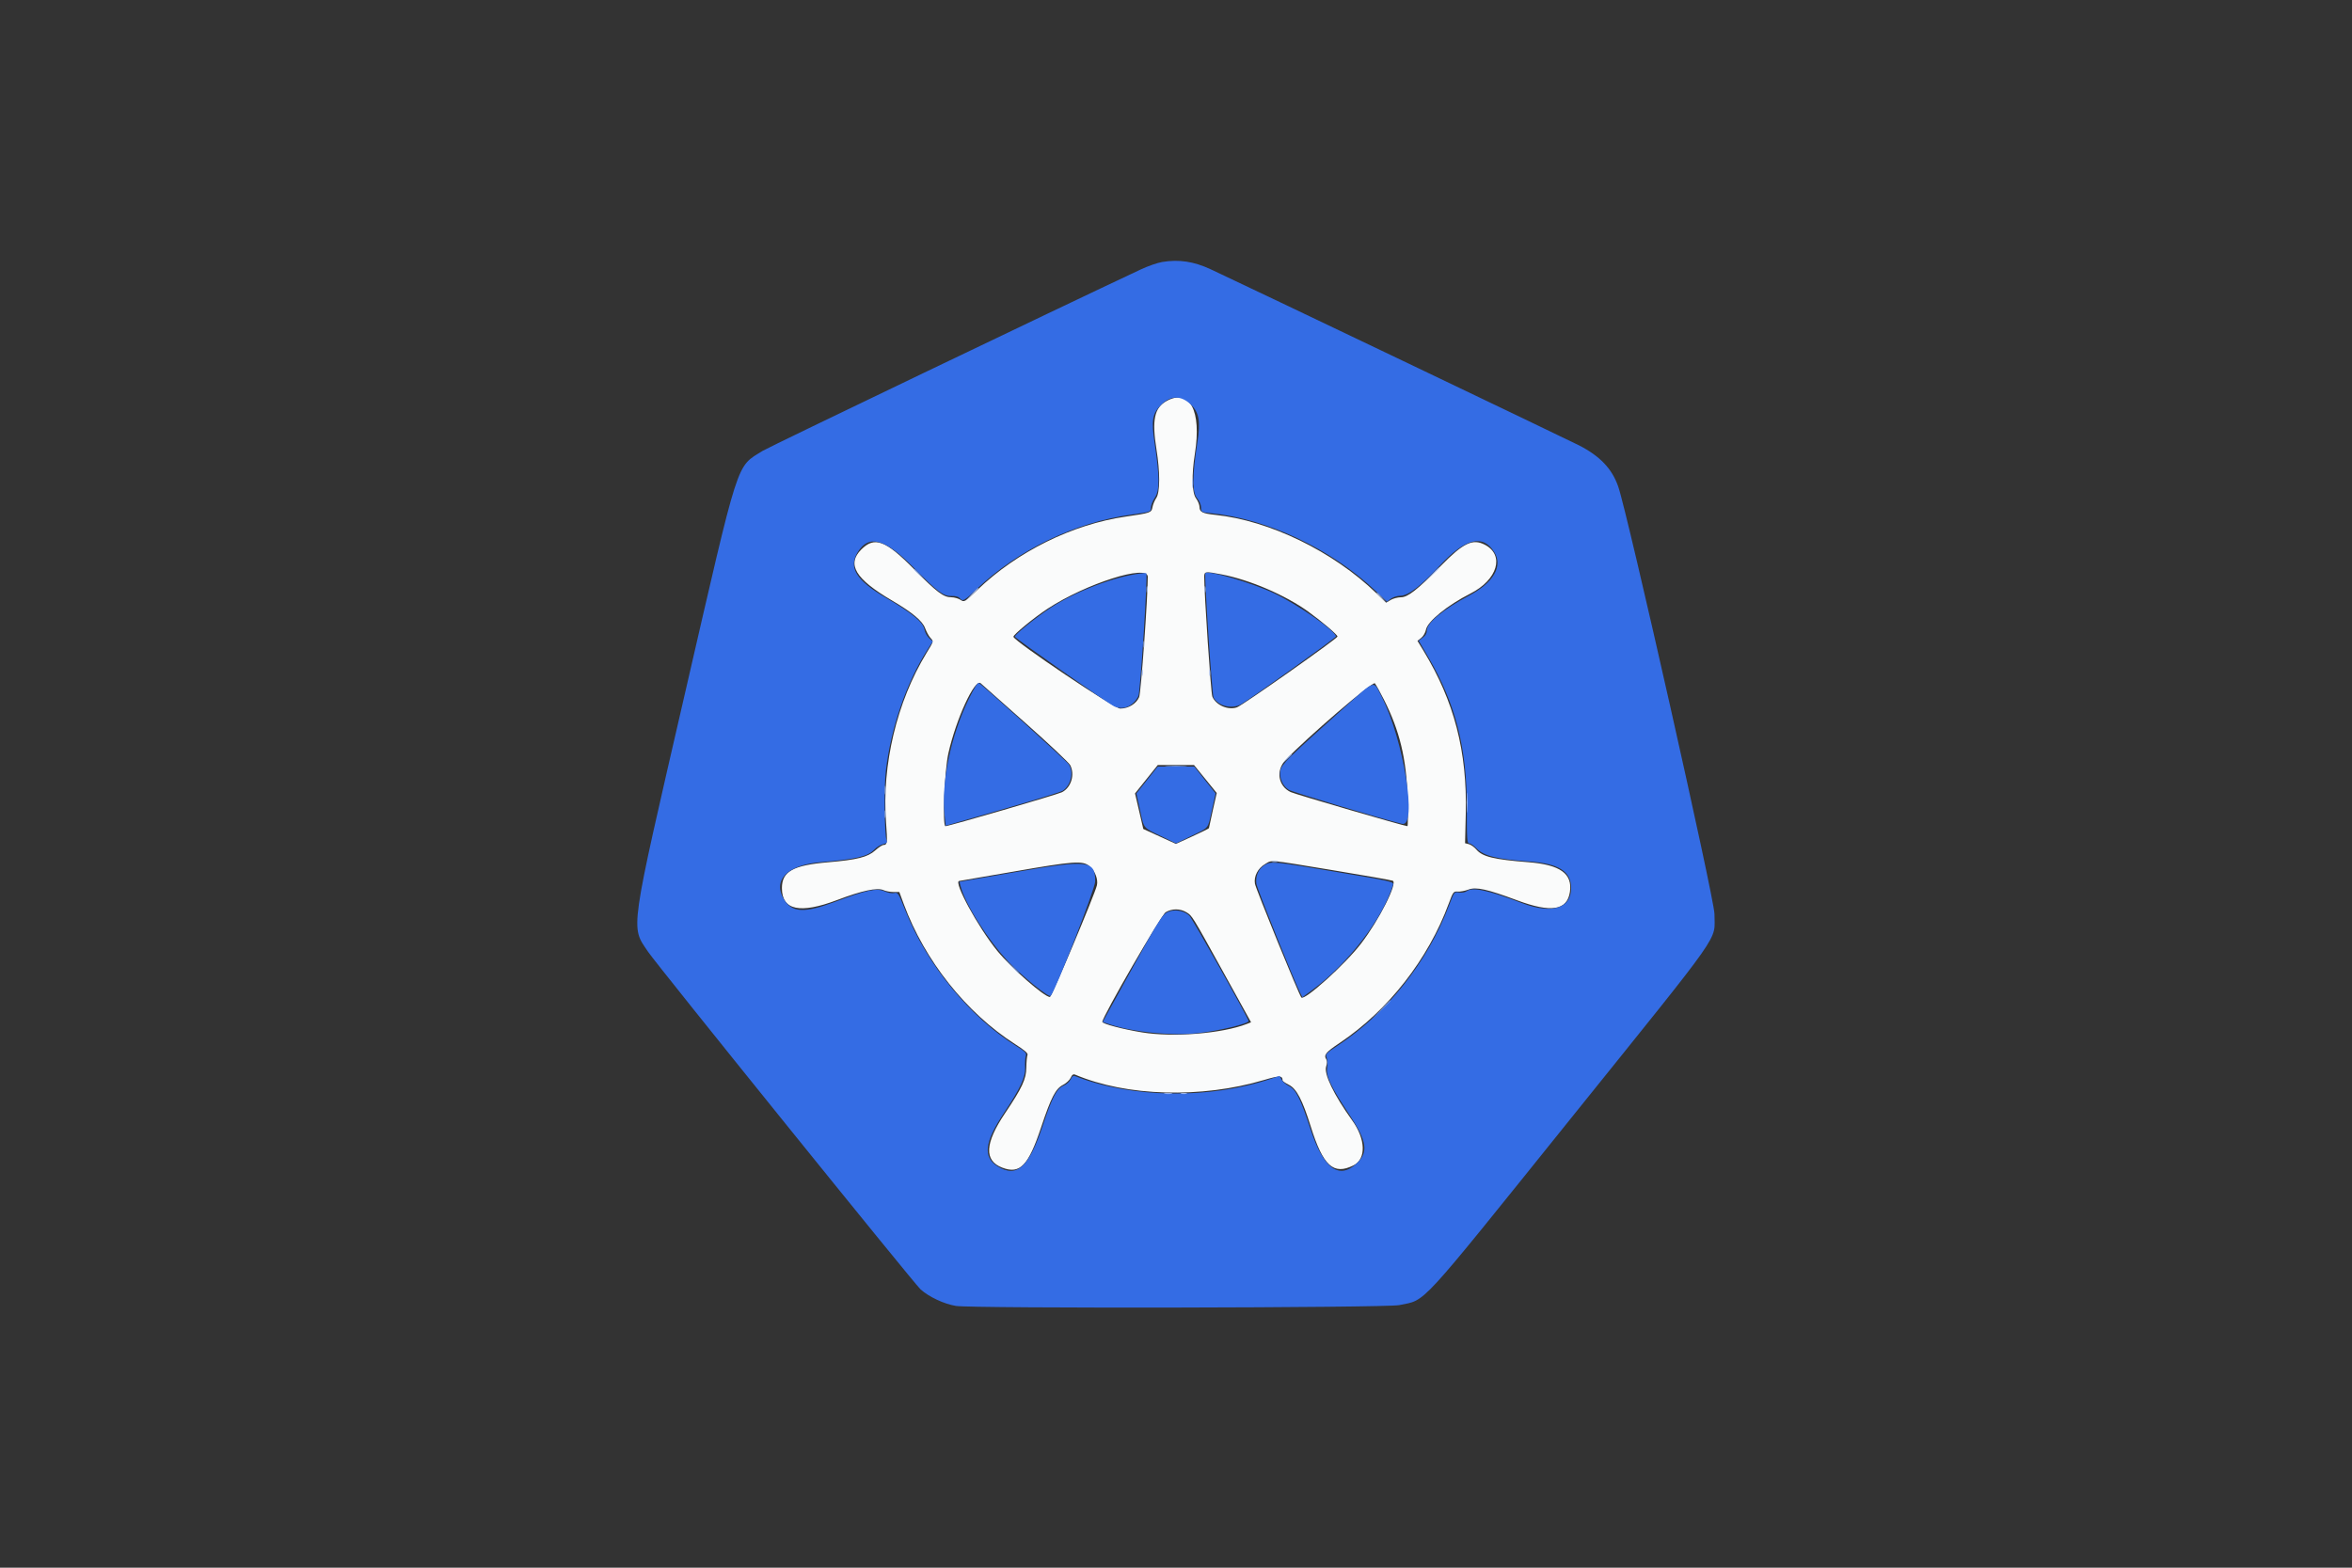 <svg id="svg" version="1.1" xmlns="http://www.w3.org/2000/svg" xmlns:xlink="http://www.w3.org/1999/xlink" width="400" height="266.667" viewBox="0, 0, 400,266.667"><rect x="0" y="0" width="400" height="266.667" fill="#333333" stroke="none"/><g id="svgg"><path id="path0" d="M198.400 68.212 C 196.322 69.348,195.878 71.459,196.675 76.413 C 197.302 80.307,197.292 83.756,196.650 84.703 C 196.366 85.123,196.073 85.824,196.000 86.261 C 195.841 87.205,195.685 87.261,191.467 87.873 C 182.392 89.190,173.015 93.819,166.235 100.328 C 164.030 102.445,164.001 102.462,163.346 102.033 C 162.983 101.795,162.291 101.600,161.809 101.599 C 160.452 101.597,159.353 100.771,155.449 96.814 C 150.593 91.893,148.745 91.202,146.486 93.461 C 143.965 95.981,145.464 98.485,151.676 102.132 C 155.125 104.157,156.874 105.614,157.327 106.841 C 157.552 107.449,157.945 108.178,158.201 108.461 C 158.806 109.129,158.839 108.997,157.553 111.106 C 152.518 119.371,149.951 130.142,150.690 139.904 C 150.950 143.340,150.905 143.733,150.252 143.733 C 150.041 143.733,149.399 144.158,148.825 144.676 C 147.588 145.793,145.737 146.258,140.874 146.671 C 134.876 147.181,132.978 148.237,132.978 151.067 C 132.978 154.833,136.060 155.493,142.400 153.086 C 146.613 151.487,149.207 150.935,150.261 151.416 C 150.645 151.590,151.406 151.733,151.952 151.733 L 152.946 151.733 153.709 153.800 C 157.249 163.381,164.338 172.302,172.623 177.600 C 174.300 178.672,174.870 179.174,174.741 179.467 C 174.644 179.687,174.556 180.647,174.546 181.600 C 174.525 183.554,173.824 185.058,170.928 189.361 C 167.476 194.491,167.327 197.430,170.459 198.622 C 173.481 199.772,174.883 198.306,177.087 191.687 C 178.765 186.647,179.525 185.184,180.802 184.532 C 181.330 184.263,181.908 183.721,182.087 183.329 C 182.328 182.799,182.531 182.665,182.873 182.810 C 191.606 186.511,204.333 186.870,214.954 183.714 C 217.636 182.918,218.111 182.930,218.129 183.795 C 218.131 183.902,218.625 184.240,219.226 184.547 C 220.505 185.199,221.509 187.122,222.910 191.600 C 225.020 198.345,226.780 199.945,230.195 198.225 C 232.368 197.130,232.265 193.783,229.959 190.574 C 226.819 186.203,225.105 182.638,225.542 181.386 C 225.702 180.927,225.716 180.458,225.577 180.238 C 225.080 179.453,225.431 179.014,227.849 177.395 C 236.080 171.886,242.909 163.153,246.393 153.679 C 247.115 151.716,247.200 151.603,247.912 151.661 C 248.327 151.695,249.147 151.541,249.733 151.319 C 251.036 150.827,252.931 151.245,258.007 153.140 C 263.810 155.307,266.530 154.871,266.995 151.700 C 267.449 148.606,265.318 147.087,259.926 146.664 C 254.069 146.204,252.116 145.731,251.103 144.527 C 250.746 144.104,250.164 143.684,249.808 143.595 L 249.161 143.433 249.282 138.397 C 249.535 127.842,247.321 119.307,242.104 110.719 L 241.066 109.011 241.702 108.510 C 242.052 108.235,242.414 107.611,242.505 107.123 C 242.771 105.707,246.174 102.937,250.076 100.962 C 254.691 98.625,255.930 94.423,252.523 92.661 C 250.448 91.588,248.870 92.342,245.067 96.227 C 241.038 100.342,239.434 101.600,238.217 101.600 C 237.703 101.600,236.933 101.806,236.507 102.058 L 235.731 102.516 234.066 100.903 C 226.745 93.812,215.923 88.550,206.667 87.578 C 204.514 87.352,204.000 87.096,204.000 86.246 C 204.000 85.879,203.730 85.211,203.400 84.763 C 202.717 83.834,202.639 80.779,203.208 77.200 C 204.377 69.843,202.350 66.054,198.400 68.212 M195.200 98.115 C 195.200 101.708,194.047 117.824,193.737 118.566 C 193.260 119.707,191.908 120.531,190.511 120.532 C 189.517 120.533,172.562 109.132,172.351 108.321 C 172.268 108.000,175.874 105.039,178.191 103.525 C 184.724 99.259,195.200 95.927,195.200 98.115 M207.777 97.710 C 212.561 98.632,218.606 101.232,222.491 104.038 C 224.827 105.726,227.467 107.974,227.467 108.275 C 227.467 108.605,211.294 119.995,210.367 120.318 C 208.843 120.850,206.758 119.933,206.174 118.474 C 205.935 117.876,204.800 101.063,204.800 98.115 C 204.800 97.190,204.961 97.168,207.777 97.710 M174.474 123.051 C 178.401 126.536,181.791 129.729,182.007 130.147 C 182.840 131.758,182.176 133.954,180.612 134.756 C 179.847 135.148,161.373 140.533,160.792 140.533 C 160.247 140.533,160.625 131.085,161.289 128.133 C 162.604 122.278,165.799 115.347,166.779 116.221 C 167.084 116.493,170.546 119.566,174.474 123.051 M235.365 119.014 C 238.042 124.305,239.181 129.023,239.387 135.667 C 239.470 138.343,239.458 140.533,239.360 140.533 C 238.878 140.533,220.279 135.102,219.502 134.734 C 217.384 133.732,216.942 131.076,218.600 129.321 C 222.162 125.549,233.482 115.816,233.822 116.232 C 234.018 116.471,234.712 117.723,235.365 119.014 M204.997 132.514 L 206.927 134.891 206.263 137.830 C 205.899 139.446,205.600 140.816,205.600 140.874 C 205.600 140.932,204.337 141.557,202.793 142.264 L 199.986 143.548 197.213 142.279 L 194.439 141.010 193.736 137.986 L 193.032 134.962 194.966 132.548 L 196.899 130.133 199.983 130.135 L 203.067 130.137 204.997 132.514 M226.610 148.014 C 231.995 148.901,236.608 149.711,236.862 149.814 C 237.739 150.168,234.536 156.513,231.450 160.533 C 228.772 164.023,221.862 170.260,221.319 169.678 C 220.930 169.262,213.567 151.204,213.423 150.314 C 213.219 149.059,213.925 147.692,215.141 146.988 C 216.411 146.251,215.333 146.155,226.610 148.014 M185.295 147.342 C 186.231 148.130,186.790 149.590,186.547 150.614 C 186.187 152.136,178.840 169.600,178.561 169.597 C 177.607 169.589,171.997 164.667,169.604 161.738 C 166.356 157.762,162.089 149.925,163.133 149.853 C 163.243 149.845,167.353 149.137,172.267 148.278 C 182.657 146.463,184.125 146.358,185.295 147.342 M201.761 155.174 C 202.767 155.787,202.612 155.536,208.222 165.680 L 212.764 173.893 212.049 174.173 C 207.865 175.806,199.554 176.482,194.267 175.619 C 190.944 175.077,187.467 174.157,187.467 173.821 C 187.467 172.972,197.480 155.636,198.238 155.174 C 199.295 154.529,200.704 154.529,201.761 155.174 " stroke="none" fill="#fafbfb" fill-rule="evenodd"></path><path id="path1" d="M197.634 44.567 C 196.846 44.698,195.226 45.262,194.034 45.821 C 179.998 52.403,130.735 76.042,129.701 76.692 C 125.132 79.562,125.856 77.303,116.508 117.867 C 106.974 159.242,107.229 157.455,110.227 161.914 C 111.753 164.184,155.434 218.308,156.562 219.327 C 157.972 220.601,160.552 221.810,162.563 222.140 C 165.354 222.597,235.759 222.470,237.959 222.004 C 242.658 221.008,240.711 223.126,267.205 190.179 C 293.707 157.222,291.551 160.292,291.576 155.467 C 291.589 152.994,276.806 87.336,275.204 82.755 C 274.144 79.721,272.104 77.581,268.533 75.752 C 266.443 74.682,211.457 48.391,205.921 45.815 C 203.029 44.469,200.509 44.089,197.634 44.567 M202.384 68.684 C 203.937 70.087,204.215 71.592,203.620 75.376 C 202.757 80.859,202.740 83.729,203.563 84.708 C 203.978 85.200,204.267 85.869,204.267 86.335 C 204.267 87.116,204.290 87.129,206.067 87.310 C 215.569 88.282,226.333 93.361,233.827 100.411 L 235.890 102.352 236.545 101.849 C 236.906 101.571,237.637 101.343,238.174 101.339 C 239.497 101.331,241.705 99.643,244.869 96.217 C 249.181 91.549,252.228 90.804,254.145 93.948 C 255.611 96.352,253.983 99.128,249.812 101.334 C 245.538 103.595,242.667 105.952,242.667 107.198 C 242.667 107.708,242.438 108.122,241.968 108.464 L 241.270 108.973 242.927 111.812 C 247.548 119.734,249.464 127.205,249.455 137.267 C 249.451 142.764,249.498 143.467,249.875 143.467 C 250.109 143.467,250.653 143.839,251.083 144.294 C 252.306 145.584,254.542 146.145,260.000 146.530 C 265.104 146.889,267.200 148.212,267.200 151.075 C 267.200 154.541,263.904 155.544,258.843 153.618 C 253.103 151.432,250.443 150.853,249.458 151.574 C 249.159 151.792,248.608 151.892,248.129 151.814 C 247.318 151.683,247.304 151.701,246.420 154.041 C 242.779 163.673,235.877 172.348,227.432 177.906 C 225.533 179.156,225.389 179.313,225.613 179.901 C 225.746 180.252,225.784 181.063,225.696 181.703 C 225.505 183.101,226.384 184.936,229.481 189.604 C 232.501 194.154,232.771 195.995,230.703 197.923 C 227.679 200.744,225.036 198.732,222.827 191.927 C 221.211 186.951,220.397 185.331,219.211 184.740 C 218.703 184.486,218.138 183.993,217.955 183.644 L 217.622 183.009 216.209 183.486 C 205.781 187.006,192.484 186.837,182.873 183.062 C 182.538 182.930,182.324 183.074,182.089 183.592 C 181.911 183.982,181.379 184.463,180.908 184.660 C 179.712 185.160,178.947 186.617,177.337 191.467 C 174.985 198.546,172.950 200.405,169.712 198.430 C 167.131 196.857,167.413 194.321,170.723 189.345 C 173.574 185.059,174.424 183.222,174.339 181.531 C 174.301 180.762,174.357 179.893,174.463 179.600 C 174.626 179.152,174.371 178.889,172.862 177.950 C 164.958 173.035,157.647 164.113,153.999 154.930 C 152.798 151.909,152.697 151.749,152.083 151.903 C 151.702 151.999,150.998 151.870,150.380 151.591 C 149.114 151.020,147.349 151.405,141.922 153.435 C 136.814 155.346,134.698 155.243,133.341 153.018 C 131.348 149.749,133.874 147.138,139.488 146.663 C 145.632 146.144,147.549 145.700,148.660 144.540 C 149.072 144.111,149.760 143.682,150.190 143.588 C 150.783 143.457,150.927 143.310,150.790 142.975 C 150.426 142.088,150.330 133.988,150.649 131.196 C 151.489 123.865,154.137 116.143,157.748 110.494 L 158.625 109.121 158.005 108.538 C 157.663 108.217,157.311 107.566,157.222 107.091 C 156.982 105.808,155.178 104.326,150.579 101.631 C 145.606 98.717,144.271 96.545,145.856 93.946 C 147.744 90.849,150.529 91.615,155.401 96.571 C 159.465 100.705,160.443 101.435,161.847 101.380 C 162.472 101.355,163.002 101.494,163.203 101.736 C 163.724 102.365,163.954 102.245,166.045 100.259 C 173.150 93.510,182.741 88.884,192.444 87.527 C 195.728 87.067,195.733 87.066,195.733 86.345 C 195.733 85.948,196.047 85.168,196.430 84.612 C 197.237 83.438,197.223 80.980,196.376 75.465 C 195.774 71.541,195.967 70.363,197.457 68.873 C 199.037 67.293,200.771 67.227,202.384 68.684 M194.000 97.542 C 189.602 98.059,183.013 100.566,178.736 103.350 C 176.218 104.989,172.486 108.003,172.598 108.307 C 172.722 108.646,188.647 119.803,189.543 120.180 C 191.093 120.832,192.716 120.125,193.604 118.412 C 193.944 117.757,195.230 97.615,194.938 97.501 C 194.862 97.472,194.440 97.490,194.000 97.542 M205.003 97.486 C 204.773 97.716,206.108 118.120,206.387 118.642 C 207.172 120.110,209.490 120.676,211.086 119.789 C 212.556 118.972,227.200 108.503,227.200 108.269 C 227.200 107.370,220.701 102.822,216.715 100.932 C 213.019 99.179,205.517 96.972,205.003 97.486 M164.714 118.996 C 161.673 125.257,160.050 133.134,160.649 138.723 L 160.834 140.459 170.484 137.675 C 175.791 136.144,180.402 134.719,180.730 134.509 C 182.126 133.612,182.650 131.361,181.773 130.023 C 181.398 129.451,167.279 116.669,166.486 116.185 C 166.277 116.057,165.686 116.995,164.714 118.996 M228.533 120.441 C 219.158 128.831,217.947 130.023,217.756 131.042 C 217.523 132.282,218.145 133.720,219.189 134.354 C 219.828 134.743,234.970 139.293,238.443 140.140 C 241.114 140.791,238.725 125.853,234.986 118.521 C 233.516 115.638,234.091 115.468,228.533 120.441 M195.074 132.687 L 193.261 134.974 193.879 137.788 C 194.592 141.037,194.347 140.737,197.541 142.269 L 200.014 143.456 202.607 142.195 C 205.721 140.680,205.367 141.127,206.117 137.750 L 206.734 134.969 204.924 132.684 L 203.114 130.400 200.000 130.400 L 196.886 130.400 195.074 132.687 M172.721 148.344 L 163.175 149.996 163.341 150.665 C 164.106 153.741,168.058 159.991,171.543 163.637 C 174.027 166.235,178.381 169.743,178.690 169.394 C 179.529 168.448,186.253 151.164,186.260 149.938 C 186.278 146.343,185.089 146.203,172.721 148.344 M215.045 147.169 C 214.027 147.790,213.488 149.031,213.668 150.338 C 213.783 151.173,220.188 167.099,221.180 169.016 L 221.498 169.632 223.216 168.373 C 229.266 163.940,235.186 156.217,236.905 150.516 C 237.065 149.986,236.703 149.903,227.269 148.315 C 216.365 146.480,216.202 146.464,215.045 147.169 M199.052 154.974 C 197.802 155.303,197.484 155.784,192.335 165.122 L 187.526 173.843 188.780 174.260 C 192.760 175.582,199.183 176.213,203.760 175.732 C 207.267 175.364,212.431 174.118,212.337 173.662 C 212.199 172.989,202.853 156.357,202.289 155.781 C 201.556 155.032,200.157 154.683,199.052 154.974 " stroke="none" fill="#346ce4" fill-rule="evenodd"></path><path id="path2" d="M171.989 164.333 C 172.643 165.030,173.213 165.600,173.256 165.600 C 173.456 165.600,173.244 165.361,172.067 164.256 L 170.800 163.067 171.989 164.333 " stroke="none" fill="#94b4f4" fill-rule="evenodd"></path><path id="path3" d="M155.467 96.883 C 155.467 96.929,155.857 97.319,156.333 97.750 L 157.200 98.533 156.417 97.667 C 155.687 96.859,155.467 96.677,155.467 96.883 M218.783 129.133 L 218.000 130.000 218.867 129.217 C 219.343 128.786,219.733 128.396,219.733 128.350 C 219.733 128.144,219.513 128.325,218.783 129.133 M198.467 130.330 C 199.310 130.383,200.690 130.383,201.533 130.330 C 202.377 130.277,201.687 130.234,200.000 130.234 C 198.313 130.234,197.623 130.277,198.467 130.330 M234.792 171.800 L 233.200 173.467 234.867 171.875 C 235.783 171.000,236.533 170.250,236.533 170.208 C 236.533 170.011,236.270 170.252,234.792 171.800 " stroke="none" fill="#789fed" fill-rule="evenodd"></path><path id="path4" d="M202.743 82.267 C 202.745 83.000,202.797 83.268,202.858 82.863 C 202.919 82.458,202.918 81.858,202.854 81.530 C 202.791 81.202,202.741 81.533,202.743 82.267 M243.587 97.667 L 242.533 98.800 243.667 97.746 C 244.290 97.166,244.800 96.656,244.800 96.613 C 244.800 96.411,244.568 96.613,243.587 97.667 M194.995 100.267 C 194.995 100.780,195.050 100.990,195.117 100.733 C 195.184 100.477,195.184 100.057,195.117 99.800 C 195.050 99.543,194.995 99.753,194.995 100.267 M204.862 100.267 C 204.862 100.780,204.917 100.990,204.984 100.733 C 205.051 100.477,205.051 100.057,204.984 99.800 C 204.917 99.543,204.862 99.753,204.862 100.267 M165.187 101.133 L 164.133 102.267 165.267 101.213 C 166.321 100.232,166.523 100.000,166.321 100.000 C 166.277 100.000,165.767 100.510,165.187 101.133 M234.133 100.883 C 234.133 100.929,234.523 101.319,235.000 101.750 L 235.867 102.533 235.083 101.667 C 234.353 100.859,234.133 100.677,234.133 100.883 M194.462 109.600 C 194.462 110.113,194.517 110.323,194.584 110.067 C 194.651 109.810,194.651 109.390,194.584 109.133 C 194.517 108.877,194.462 109.087,194.462 109.600 M194.195 114.400 C 194.195 114.913,194.250 115.123,194.317 114.867 C 194.384 114.610,194.384 114.190,194.317 113.933 C 194.250 113.677,194.195 113.887,194.195 114.400 M205.662 114.400 C 205.662 114.913,205.717 115.123,205.784 114.867 C 205.851 114.610,205.851 114.190,205.784 113.933 C 205.717 113.677,205.662 113.887,205.662 114.400 M150.473 134.400 C 150.473 135.060,150.525 135.330,150.588 135.000 C 150.652 134.670,150.652 134.130,150.588 133.800 C 150.525 133.470,150.473 133.740,150.473 134.400 M249.432 136.533 C 249.432 138.073,249.476 138.703,249.530 137.933 C 249.584 137.163,249.584 135.903,249.530 135.133 C 249.476 134.363,249.432 134.993,249.432 136.533 M150.467 138.533 C 150.470 139.120,150.525 139.329,150.589 138.997 C 150.652 138.665,150.650 138.185,150.583 137.930 C 150.516 137.675,150.464 137.947,150.467 138.533 M216.333 146.584 C 216.590 146.651,217.010 146.651,217.267 146.584 C 217.523 146.517,217.313 146.462,216.800 146.462 C 216.287 146.462,216.077 146.517,216.333 146.584 M198.067 186.055 C 198.397 186.118,198.937 186.118,199.267 186.055 C 199.597 185.991,199.327 185.939,198.667 185.939 C 198.007 185.939,197.737 185.991,198.067 186.055 M200.867 186.050 C 201.123 186.118,201.543 186.118,201.800 186.050 C 202.057 185.983,201.847 185.929,201.333 185.929 C 200.820 185.929,200.610 185.983,200.867 186.050 " stroke="none" fill="#a2bcf4" fill-rule="evenodd"></path></g></svg>